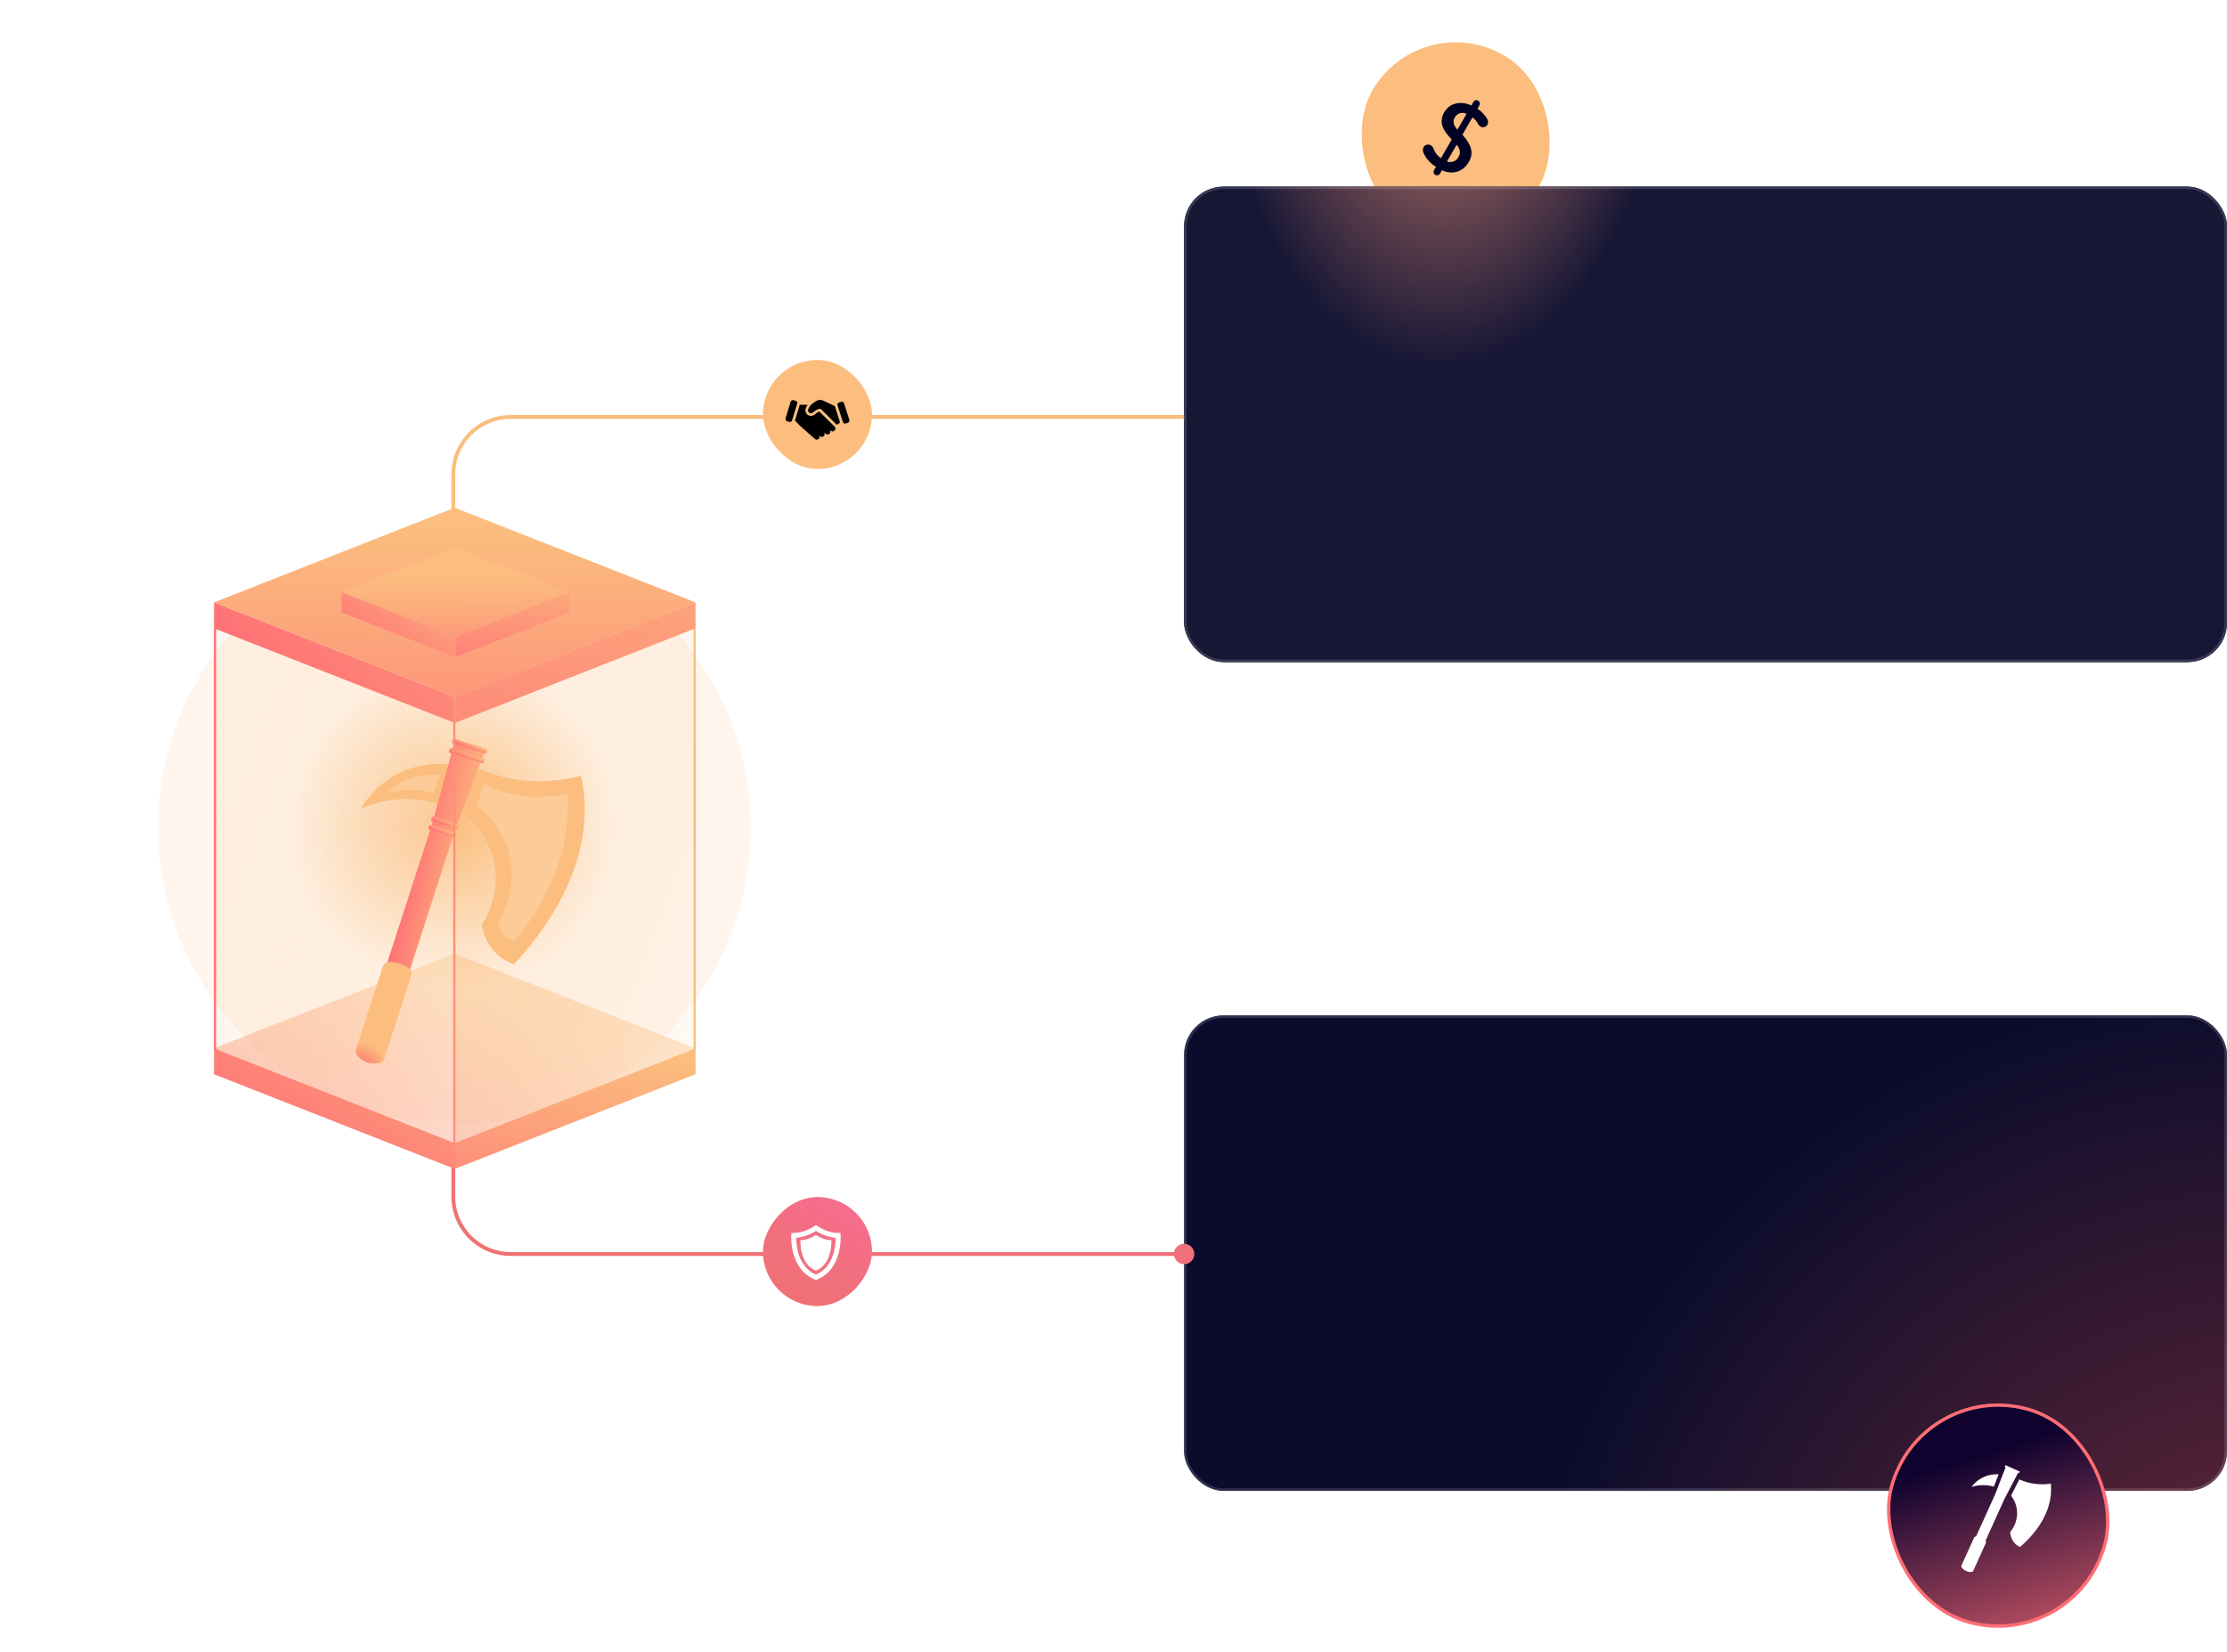 <svg width="899" height="667" viewBox="0 0 899 667" fill="none" xmlns="http://www.w3.org/2000/svg">
<g clip-path="url(#clip0_2272_8528)">
<g filter="url(#filter0_b_2272_8528)">
<rect x="573.416" y="2.884" width="77.618" height="77.618" rx="38.809" transform="rotate(30 573.416 2.884)" fill="#FBBE7E"/>
<path fill-rule="evenodd" clip-rule="evenodd" d="M595.181 40.734C595.031 40.844 594.9 40.987 594.801 41.159L593.974 42.592C590.203 40.777 585.364 41.251 583.049 45.26C580.547 49.594 582.74 52.949 586.051 56.314L581.68 63.885C580.35 62.985 579.33 61.695 578.76 60.192C578.576 59.555 578.162 59.009 577.599 58.659C577.103 58.373 576.514 58.295 575.961 58.443C575.407 58.591 574.936 58.953 574.649 59.449C574.475 59.811 574.384 60.208 574.385 60.61C574.385 61.011 574.477 61.408 574.653 61.769C575.704 64.11 577.464 66.059 579.683 67.343L578.88 68.734C578.498 69.396 578.725 70.243 579.387 70.625C580.049 71.007 580.896 70.78 581.278 70.118L582.089 68.713C585.753 70.544 590.411 69.805 592.948 65.41C595.477 61.03 593.044 57.407 590.348 54.409L594.397 47.396C595.25 47.991 595.957 48.777 596.459 49.694C596.732 50.254 597.137 50.74 597.639 51.11C597.875 51.248 598.136 51.338 598.407 51.373C598.678 51.408 598.953 51.389 599.216 51.316C599.479 51.242 599.725 51.117 599.938 50.946C600.152 50.776 600.329 50.565 600.459 50.324C600.636 49.978 600.721 49.593 600.708 49.205C600.694 48.817 600.582 48.438 600.381 48.105C599.426 46.396 598.058 44.957 596.405 43.917L597.198 42.543C597.581 41.881 597.354 41.035 596.692 40.652C596.634 40.619 596.575 40.59 596.516 40.566C596.504 40.559 596.493 40.553 596.481 40.546C596.352 40.471 596.209 40.424 596.06 40.408C595.912 40.392 595.762 40.408 595.62 40.454C595.478 40.501 595.348 40.577 595.238 40.678C595.218 40.696 595.199 40.715 595.181 40.734ZM584.108 65.216L588.026 58.43C589.238 59.939 589.86 61.484 588.8 63.319C588.579 63.778 588.267 64.187 587.882 64.522C587.498 64.856 587.05 65.11 586.565 65.266C586.08 65.423 585.569 65.479 585.061 65.432C584.735 65.402 584.415 65.329 584.108 65.216ZM592.016 45.981L588.338 52.352C586.949 50.856 586.214 49.248 587.274 47.412C587.501 47.004 587.807 46.644 588.173 46.354C588.539 46.063 588.959 45.848 589.409 45.72C589.858 45.592 590.328 45.554 590.792 45.608C591.22 45.657 591.635 45.784 592.016 45.981Z" fill="#000223"/>
</g>
</g>
<rect x="478" y="75.352" width="421" height="192" rx="16" fill="#000223"/>
<rect x="478" y="75.352" width="421" height="192" rx="16" fill="url(#paint0_radial_2272_8528)"/>
<rect x="478.5" y="75.852" width="420" height="191" rx="15.5" stroke="white" stroke-opacity="0.15"/>
<rect x="478" y="410" width="421" height="192" rx="16" fill="white" fill-opacity="0.1"/>
<rect x="478" y="410" width="421" height="192" rx="16" fill="#000223"/>
<rect x="478" y="410" width="421" height="192" rx="16" fill="url(#paint1_radial_2272_8528)" fill-opacity="0.52"/>
<rect x="478.5" y="410.5" width="420" height="191" rx="15.5" stroke="white" stroke-opacity="0.15"/>
<path d="M183 230.233C180.725 230.233 178.881 232.077 178.881 234.352C178.881 236.626 180.725 238.47 183 238.47C185.275 238.47 187.119 236.626 187.119 234.352C187.119 232.077 185.275 230.233 183 230.233ZM183 191.518L183.772 191.518L183 191.518ZM478 167.579L206.167 167.579L206.167 169.124L478 169.124L478 167.579ZM182.228 191.518L182.228 234.352L183.772 234.352L183.772 191.518L182.228 191.518ZM206.167 167.579C192.946 167.579 182.228 178.297 182.228 191.518L183.772 191.518C183.772 179.15 193.799 169.124 206.167 169.124L206.167 167.579Z" fill="#FBBE7E"/>
<path d="M482.119 506.352C482.119 508.626 480.275 510.47 478 510.47C475.725 510.47 473.881 508.626 473.881 506.352C473.881 504.077 475.725 502.233 478 502.233C480.275 502.233 482.119 504.077 482.119 506.352ZM478 507.124H206.167V505.579H478V507.124ZM182.228 483.185V463.352H183.772V483.185H182.228ZM206.167 507.124C192.946 507.124 182.228 496.406 182.228 483.185H183.772C183.772 495.553 193.799 505.579 206.167 505.579V507.124Z" fill="url(#paint2_linear_2272_8528)"/>
<rect x="308" y="145.352" width="44.017" height="44.017" rx="22.009" fill="#FBBE7E"/>
<g clip-path="url(#clip1_2272_8528)">
<path d="M342.275 170.726L341.429 170.999C341.335 171.029 341.238 171.043 341.144 171.043C340.75 171.043 340.384 170.791 340.257 170.395L338.106 163.695C337.949 163.203 338.218 162.678 338.71 162.521L339.556 162.25C339.65 162.219 339.747 162.204 339.841 162.204C340.235 162.204 340.6 162.456 340.728 162.852L342.878 169.554C343.036 170.044 342.765 170.57 342.275 170.726Z" fill="black"/>
<path d="M328.943 163.47C328.459 163.467 327.974 163.464 327.49 163.461C327.324 163.636 327.236 163.747 327.236 163.747C326.864 164.211 326.131 165.131 326.294 165.934C326.317 166.052 326.393 166.344 326.649 166.554C326.862 166.729 327.118 166.778 327.337 166.778C327.539 166.778 327.708 166.736 327.781 166.716C328.107 166.625 328.15 166.493 328.722 166.057C329.208 165.686 329.653 165.358 330.227 165.173C330.432 165.108 330.736 165.037 331.135 165.037C331.159 165.037 331.185 165.037 331.21 165.037C330.598 164.392 329.828 163.85 328.942 163.469L328.943 163.47ZM337.057 172.401L336.913 172.258L332.276 167.664L330.79 166.193C330.715 166.207 330.642 166.224 330.572 166.247C330.187 166.371 329.86 166.606 329.406 166.953C329.236 167.083 329.122 167.181 329.02 167.267C328.783 167.469 328.538 167.677 328.085 167.804C327.916 167.851 327.649 167.907 327.337 167.907C326.8 167.907 326.316 167.741 325.932 167.426C325.555 167.115 325.291 166.667 325.189 166.16C324.974 165.099 325.56 164.105 326.037 163.454C324.975 163.448 323.913 163.441 322.852 163.435L320.901 169.821C321.7 170.691 322.592 171.593 323.584 172.505C324.195 173.069 324.796 173.591 325.385 174.079C326.563 175.117 327.74 176.156 328.918 177.193C329.009 177.283 329.111 177.352 329.222 177.398C329.381 177.482 329.555 177.524 329.728 177.524C330.035 177.524 330.338 177.397 330.556 177.151C330.892 176.77 330.915 176.224 330.65 175.82L330.935 176.098C331.16 176.318 331.453 176.429 331.744 176.429C331.833 176.429 331.92 176.417 332.007 176.397C332.197 176.362 332.38 176.271 332.526 176.124C332.532 176.12 332.535 176.114 332.54 176.109C332.55 176.099 332.561 176.091 332.571 176.08C332.993 175.65 333.009 174.974 332.627 174.524L333.21 175.094C333.434 175.315 333.727 175.425 334.019 175.425C334.253 175.425 334.487 175.353 334.685 175.213C334.76 175.171 334.828 175.12 334.891 175.056C335.085 174.862 335.18 174.61 335.18 174.357C335.18 174.325 335.18 174.294 335.175 174.263C335.173 173.965 335.057 173.667 334.827 173.441L335.276 173.864C335.502 174.085 335.794 174.195 336.086 174.195C336.377 174.195 336.686 174.079 336.913 173.847C337.301 173.452 337.346 172.847 337.053 172.402L337.057 172.401Z" fill="black"/>
<path d="M339.089 170.496C339.002 170.651 338.806 170.956 338.434 171.188C338.145 171.369 337.87 171.432 337.705 171.457C335.543 169.317 333.384 167.177 331.224 165.037H331.21C331.184 165.037 331.159 165.037 331.134 165.037C330.737 165.037 330.433 165.108 330.227 165.173C329.652 165.357 329.208 165.686 328.722 166.056C328.15 166.493 328.108 166.626 327.781 166.716C327.708 166.736 327.539 166.778 327.336 166.778C327.118 166.778 326.861 166.729 326.649 166.554C326.393 166.343 326.317 166.052 326.293 165.933C326.13 165.131 326.864 164.212 327.235 163.746C327.235 163.746 327.324 163.636 327.49 163.461C327.884 163.046 328.72 162.269 329.867 161.739C330.179 161.596 330.463 161.495 330.817 161.463C330.893 161.456 330.967 161.452 331.04 161.452C331.563 161.452 331.986 161.615 332.236 161.733C333.828 162.48 335.42 163.226 337.013 163.972L339.091 170.494L339.089 170.496Z" fill="black"/>
<path d="M321.808 162.996L319.752 169.727C319.629 170.128 319.26 170.387 318.86 170.387C318.769 170.387 318.679 170.373 318.587 170.346L317.737 170.086C317.244 169.935 316.968 169.413 317.118 168.921L319.175 162.192C319.298 161.791 319.667 161.533 320.066 161.533C320.157 161.533 320.248 161.545 320.34 161.573L321.19 161.834C321.682 161.983 321.959 162.505 321.808 162.997V162.996Z" fill="black"/>
</g>
<rect width="44.017" height="44.017" rx="22.009" transform="matrix(-1 8.74228e-08 8.74228e-08 1 352 483.352)" fill="url(#paint3_linear_2272_8528)"/>
<path d="M329.374 516.773L328.976 516.674C318.51 512.41 319.407 498.924 319.407 498.726L319.507 497.834H320.404C324.988 497.834 328.776 495.057 328.776 495.057L329.375 494.66L329.973 495.057C329.973 495.057 333.76 497.834 338.346 497.834H339.243L339.343 498.726C339.343 498.825 340.274 512.509 329.808 516.674L329.376 516.773H329.374ZM321.4 499.817C321.4 502.594 321.999 511.419 329.374 514.69C336.75 511.517 337.348 502.692 337.348 499.817C333.66 499.52 330.57 497.834 329.374 497.04C328.178 497.834 325.088 499.519 321.4 499.817Z" fill="white"/>
<path d="M329.374 513.111C322.496 510.208 323.121 500.774 323.121 500.774C326.56 500.774 329.374 498.596 329.374 498.596C329.374 498.596 332.187 500.774 335.627 500.774C335.627 500.774 336.252 510.209 329.374 513.111Z" fill="white"/>
<rect x="775.089" y="557.352" width="89.208" height="89.208" rx="44.604" transform="rotate(15 775.089 557.352)" fill="url(#paint4_linear_2272_8528)"/>
<rect x="775.089" y="557.352" width="89.208" height="89.208" rx="44.604" transform="rotate(15 775.089 557.352)" stroke="#FF6E75" stroke-width="1.35" stroke-miterlimit="10"/>
<g clip-path="url(#clip2_2272_8528)">
<path d="M806.837 595.306L804.877 600.284C804.482 600.17 804.066 600.066 803.628 599.978C800.229 599.293 797.382 599.933 795.829 600.415C796.597 599.398 798.091 597.716 800.512 596.546C802.831 595.426 805.086 595.215 806.837 595.306Z" fill="white"/>
<path d="M815.311 594.37L815.18 594.659C815.142 594.746 815.024 594.776 814.916 594.727L814.717 594.639L813.8 596.386L813.79 596.382L810.559 602.576C810.559 602.576 810.558 602.574 810.556 602.573L809.136 605.281C809.128 605.315 809.12 605.351 809.103 605.385L801.522 622.125C801.725 622.42 801.776 622.765 801.644 623.056L796.59 634.215C796.442 634.542 796.09 634.745 795.664 634.754C795.169 634.763 794.479 634.692 793.72 634.36C792.92 634.012 792.381 633.522 792.045 633.131C791.767 632.808 791.685 632.408 791.833 632.08L796.887 620.922C797.023 620.618 797.336 620.425 797.713 620.39L805.284 603.672C805.293 603.651 805.309 603.634 805.321 603.615L805.683 602.673L805.699 602.68L808.547 595.224C808.547 595.224 808.552 595.224 808.555 595.226L809.658 592.368L809.459 592.28C809.351 592.231 809.296 592.123 809.335 592.036L809.466 591.747C809.504 591.661 809.624 591.631 809.73 591.678L815.188 594.127C815.294 594.175 815.351 594.284 815.311 594.37Z" fill="white"/>
<path d="M815.432 624.69C814.898 624.44 814.26 624.061 813.646 623.478C811.798 621.727 811.524 619.417 811.466 618.645C811.948 618.08 814.715 614.729 814.213 609.848C813.948 607.276 812.88 605.301 811.829 603.932L815.153 597.353C815.621 597.567 816.112 597.771 816.629 597.962C821.243 599.674 825.424 599.44 827.883 599.081C827.973 600.006 828.007 600.901 827.991 601.764C827.794 612.636 819.915 620.789 815.432 624.69Z" fill="white"/>
</g>
<g filter="url(#filter1_f_2272_8528)">
<circle cx="183.405" cy="334.172" r="119.554" fill="url(#paint5_radial_2272_8528)"/>
</g>
<g filter="url(#filter2_b_2272_8528)">
<path d="M183.59 472L86.405 433.766V423.294L183.59 461.529V472Z" fill="url(#paint6_linear_2272_8528)"/>
</g>
<g filter="url(#filter3_b_2272_8528)">
<path d="M183.651 461.552L86.405 423.294L183.559 385.068L280.805 423.326L183.651 461.552Z" fill="url(#paint7_linear_2272_8528)" fill-opacity="0.5"/>
</g>
<g filter="url(#filter4_b_2272_8528)">
<path d="M183.589 472L280.77 433.766V423.294L183.589 461.529V472Z" fill="url(#paint8_linear_2272_8528)"/>
</g>
<path d="M183.546 461.495L86.405 423.277V253.139L183.546 291.357V461.495Z" fill="url(#paint9_linear_2272_8528)"/>
<path d="M183.546 461.495L280.684 423.277V253.139L183.546 291.357V461.495Z" fill="url(#paint10_linear_2272_8528)"/>
<path d="M86.804 253.339L86.804 424.187" stroke="url(#paint11_linear_2272_8528)" stroke-width="0.89"/>
<path d="M280.406 253.738L280.406 424.587" stroke="url(#paint12_linear_2272_8528)" stroke-width="0.89"/>
<g filter="url(#filter5_b_2272_8528)">
<path d="M183.59 291.932L86.405 253.698V243.227L183.59 281.461V291.932Z" fill="url(#paint13_linear_2272_8528)"/>
</g>
<path d="M183.651 281.485L86.405 243.226L183.559 205L280.805 243.258L183.651 281.485Z" fill="url(#paint14_linear_2272_8528)"/>
<g filter="url(#filter6_b_2272_8528)">
<path d="M183.589 291.932L280.77 253.698V243.227L183.589 281.461V291.932Z" fill="url(#paint15_linear_2272_8528)"/>
</g>
<g filter="url(#filter7_f_2272_8528)">
<path fill-rule="evenodd" clip-rule="evenodd" d="M196.431 302.525L183.437 298.32C183.182 298.238 182.909 298.378 182.826 298.632L182.547 299.495C182.465 299.749 182.605 300.023 182.859 300.105L183.334 300.259L182.767 302.33L182.199 302.146C181.944 302.063 181.671 302.203 181.588 302.458L181.309 303.32C181.227 303.575 181.367 303.848 181.622 303.931L182.271 304.141L181.033 308.666C176.012 308.24 166.82 308.43 157.854 314.059C151.402 318.111 147.723 323.308 145.878 326.415C150.096 324.572 157.911 321.882 167.694 322.746C171.123 323.048 174.146 323.73 176.693 324.519L175.253 329.779L174.918 329.671C174.692 329.598 174.45 329.722 174.377 329.947L174.064 330.915C173.991 331.141 174.115 331.383 174.34 331.456L174.757 331.591L174.307 333.233L173.816 333.074C173.591 333.001 173.349 333.125 173.276 333.351L172.963 334.319C172.89 334.544 173.013 334.786 173.239 334.859L173.719 335.015L156.392 388.563C155.537 388.842 154.844 389.52 154.557 390.41L143.817 423.602C143.5 424.582 143.731 425.647 144.415 426.412C145.235 427.329 146.542 428.432 148.449 429.02C150.256 429.581 151.871 429.452 153.027 429.195C154.026 428.976 154.831 428.246 155.145 427.274L155.149 427.275L165.891 394.079C166.178 393.188 166.011 392.236 165.482 391.508L182.81 337.956L183.283 338.109C183.509 338.182 183.751 338.059 183.824 337.833L184.137 336.865C184.21 336.639 184.086 336.397 183.861 336.324L183.362 336.163L183.364 336.151L183.958 334.568L184.385 334.706C184.61 334.779 184.852 334.655 184.925 334.43L185.238 333.462C185.311 333.236 185.188 332.994 184.962 332.921L184.618 332.81L186.413 328.029C190.311 330.91 197.158 337.275 199.449 347.882C202.386 361.462 195.644 371.757 194.462 373.498C194.863 375.653 196.36 382.067 202.106 386.423C204.013 387.869 205.932 388.736 207.51 389.27C218.909 376.892 238.544 351.488 235.707 320.824C235.483 318.387 235.114 315.879 234.567 313.302C227.757 315.079 216.061 317.046 202.54 313.667C198.995 312.783 195.816 311.652 193.015 310.442L193.96 307.923L194.615 308.135C194.87 308.218 195.144 308.078 195.226 307.823L195.505 306.961C195.588 306.706 195.448 306.433 195.193 306.35L194.621 306.165L195.375 304.155L195.853 304.31C196.108 304.392 196.381 304.252 196.464 303.998L196.743 303.135C196.825 302.881 196.686 302.607 196.431 302.525Z" fill="#FBBE7E"/>
</g>
<g filter="url(#filter8_b_2272_8528)">
<path d="M145.879 326.413C147.724 323.306 151.402 318.11 157.854 314.057C169.078 307.012 180.657 308.487 183.962 309.028C182.3 314.451 180.635 319.869 178.973 325.292C176.025 324.201 172.212 323.142 167.695 322.745C157.912 321.881 150.097 324.57 145.879 326.413Z" fill="#FBBE7E"/>
<g filter="url(#filter9_b_2272_8528)">
<path d="M155.664 320.552C157.66 318.405 159.178 317.291 162.45 315.611C168.655 312.424 175.378 312.744 177.397 313.023C176.8 315.533 175.621 317.691 175.024 320.201C173.178 319.669 171.044 319.206 168.438 319.004C163.428 318.616 158.055 319.729 155.664 320.552Z" fill="white" fill-opacity="0.2"/>
</g>
<path d="M190.087 309.084C193.534 310.786 197.697 312.456 202.542 313.665C216.063 317.043 227.758 315.076 234.569 313.299C235.116 315.876 235.484 318.384 235.709 320.822C238.545 351.485 218.91 376.889 207.511 389.268C205.933 388.733 204.014 387.866 202.107 386.42C196.361 382.064 194.864 375.65 194.464 373.495C195.645 371.754 202.388 361.459 199.451 347.879C196.452 333.995 185.646 327.379 183.867 326.332C185.94 320.584 188.017 314.837 190.089 309.089L190.087 309.084Z" fill="#FBBE7E"/>
<g filter="url(#filter10_b_2272_8528)">
<path d="M195.444 316.46C198.592 318.148 203.223 320.156 209.098 321.177C217.789 322.689 224.969 321.3 229.04 320.177C229.234 323.122 229.264 326.202 229.081 329.404C227.762 352.433 216.065 369.964 207.596 380.078C206.982 379.964 204.7 379.001 202.967 376.884C201.208 374.743 201.189 372.847 201.2 372.23C202.561 370.025 208.657 359.626 205.801 346.134C203.25 334.096 194.681 326.988 192.388 325.191C193.187 323.195 194.384 319.403 195.456 316.46L195.444 316.46Z" fill="white" fill-opacity="0.2"/>
</g>
<g filter="url(#filter11_b_2272_8528)">
<path fill-rule="evenodd" clip-rule="evenodd" d="M174.285 333.311L183.77 298.666L194.188 302.038L195.954 302.611L183.365 336.146C183.349 336.257 183.324 336.367 183.289 336.477L155.619 421.988C155.288 423.012 154.19 423.573 153.167 423.242L147.782 421.499C146.758 421.168 146.197 420.07 146.528 419.047L174.198 333.535C174.223 333.458 174.252 333.383 174.285 333.311Z" fill="url(#paint16_linear_2272_8528)"/>
</g>
<path d="M155.147 427.272C154.832 428.244 154.027 428.974 153.029 429.193C151.873 429.45 150.257 429.578 148.45 429.018C146.543 428.43 145.237 427.326 144.417 426.41C143.733 425.644 143.501 424.58 143.818 423.6L154.559 390.407C154.935 389.238 156.013 388.436 157.238 388.422C158.464 388.407 159.946 388.558 161.577 389.134C162.928 389.609 164.016 390.256 164.858 390.875C165.856 391.611 166.272 392.896 165.892 394.076L155.15 427.273L155.147 427.272Z" fill="url(#paint17_radial_2272_8528)"/>
<path d="M196.432 302.522L183.438 298.318C183.183 298.235 182.91 298.375 182.827 298.63L182.548 299.492C182.466 299.747 182.606 300.02 182.86 300.103L195.854 304.307C196.109 304.39 196.382 304.25 196.465 303.995L196.744 303.133C196.826 302.878 196.687 302.605 196.432 302.522Z" fill="url(#paint18_linear_2272_8528)"/>
<path d="M184.963 332.919L174.919 329.669C174.694 329.596 174.452 329.72 174.379 329.946L174.065 330.914C173.992 331.139 174.116 331.381 174.342 331.454L184.386 334.704C184.611 334.777 184.853 334.654 184.926 334.428L185.24 333.46C185.313 333.234 185.189 332.992 184.963 332.919Z" fill="url(#paint19_linear_2272_8528)"/>
<path d="M183.862 336.323L173.818 333.073C173.592 333 173.35 333.124 173.277 333.349L172.964 334.317C172.891 334.543 173.014 334.785 173.24 334.858L183.284 338.108C183.51 338.181 183.752 338.057 183.825 337.832L184.138 336.863C184.211 336.638 184.087 336.396 183.862 336.323Z" fill="url(#paint20_linear_2272_8528)"/>
<path d="M195.194 306.348L182.2 302.143C181.945 302.061 181.671 302.201 181.589 302.456L181.31 303.318C181.228 303.573 181.367 303.846 181.622 303.928L194.616 308.133C194.871 308.215 195.144 308.076 195.227 307.821L195.506 306.959C195.588 306.704 195.448 306.43 195.194 306.348Z" fill="url(#paint21_linear_2272_8528)"/>
</g>
<path d="M183.406 291.66L183.406 462.907" stroke="url(#paint22_linear_2272_8528)" stroke-width="0.89"/>
<g filter="url(#filter12_b_2272_8528)">
<path d="M183.905 265.351L137.899 247.251V239.101L183.905 257.201V265.351Z" fill="url(#paint23_linear_2272_8528)"/>
</g>
<g filter="url(#filter13_b_2272_8528)">
<path d="M183.934 257.212L137.899 239.101L183.891 221.005L229.926 239.116L183.934 257.212Z" fill="url(#paint24_linear_2272_8528)"/>
</g>
<g filter="url(#filter14_b_2272_8528)">
<path d="M183.905 265.352L229.909 247.252V239.102L183.905 257.201V265.352Z" fill="url(#paint25_linear_2272_8528)"/>
</g>
<defs>
<filter id="filter0_b_2272_8528" x="516.988" y="-14.735" width="141.265" height="141.265" filterUnits="userSpaceOnUse" color-interpolation-filters="sRGB">
<feFlood flood-opacity="0" result="BackgroundImageFix"/>
<feGaussianBlur in="BackgroundImageFix" stdDeviation="8.809"/>
<feComposite in2="SourceAlpha" operator="in" result="effect1_backgroundBlur_2272_8528"/>
<feBlend mode="normal" in="SourceGraphic" in2="effect1_backgroundBlur_2272_8528" result="shape"/>
</filter>
<filter id="filter1_f_2272_8528" x="0.113" y="150.88" width="366.584" height="366.584" filterUnits="userSpaceOnUse" color-interpolation-filters="sRGB">
<feFlood flood-opacity="0" result="BackgroundImageFix"/>
<feBlend mode="normal" in="SourceGraphic" in2="BackgroundImageFix" result="shape"/>
<feGaussianBlur stdDeviation="31.869" result="effect1_foregroundBlur_2272_8528"/>
</filter>
<filter id="filter2_b_2272_8528" x="79.055" y="415.945" width="111.884" height="63.404" filterUnits="userSpaceOnUse" color-interpolation-filters="sRGB">
<feFlood flood-opacity="0" result="BackgroundImageFix"/>
<feGaussianBlur in="BackgroundImageFix" stdDeviation="3.675"/>
<feComposite in2="SourceAlpha" operator="in" result="effect1_backgroundBlur_2272_8528"/>
<feBlend mode="normal" in="SourceGraphic" in2="effect1_backgroundBlur_2272_8528" result="shape"/>
</filter>
<filter id="filter3_b_2272_8528" x="79.032" y="377.695" width="209.145" height="91.23" filterUnits="userSpaceOnUse" color-interpolation-filters="sRGB">
<feFlood flood-opacity="0" result="BackgroundImageFix"/>
<feGaussianBlur in="BackgroundImageFix" stdDeviation="3.686"/>
<feComposite in2="SourceAlpha" operator="in" result="effect1_backgroundBlur_2272_8528"/>
<feBlend mode="normal" in="SourceGraphic" in2="effect1_backgroundBlur_2272_8528" result="shape"/>
</filter>
<filter id="filter4_b_2272_8528" x="176.24" y="415.945" width="111.879" height="63.404" filterUnits="userSpaceOnUse" color-interpolation-filters="sRGB">
<feFlood flood-opacity="0" result="BackgroundImageFix"/>
<feGaussianBlur in="BackgroundImageFix" stdDeviation="3.675"/>
<feComposite in2="SourceAlpha" operator="in" result="effect1_backgroundBlur_2272_8528"/>
<feBlend mode="normal" in="SourceGraphic" in2="effect1_backgroundBlur_2272_8528" result="shape"/>
</filter>
<filter id="filter5_b_2272_8528" x="79.055" y="235.877" width="111.884" height="63.404" filterUnits="userSpaceOnUse" color-interpolation-filters="sRGB">
<feFlood flood-opacity="0" result="BackgroundImageFix"/>
<feGaussianBlur in="BackgroundImageFix" stdDeviation="3.675"/>
<feComposite in2="SourceAlpha" operator="in" result="effect1_backgroundBlur_2272_8528"/>
<feBlend mode="normal" in="SourceGraphic" in2="effect1_backgroundBlur_2272_8528" result="shape"/>
</filter>
<filter id="filter6_b_2272_8528" x="176.24" y="235.877" width="111.879" height="63.404" filterUnits="userSpaceOnUse" color-interpolation-filters="sRGB">
<feFlood flood-opacity="0" result="BackgroundImageFix"/>
<feGaussianBlur in="BackgroundImageFix" stdDeviation="3.675"/>
<feComposite in2="SourceAlpha" operator="in" result="effect1_backgroundBlur_2272_8528"/>
<feBlend mode="normal" in="SourceGraphic" in2="effect1_backgroundBlur_2272_8528" result="shape"/>
</filter>
<filter id="filter7_f_2272_8528" x="131.753" y="286.372" width="116.155" height="154.966" filterUnits="userSpaceOnUse" color-interpolation-filters="sRGB">
<feFlood flood-opacity="0" result="BackgroundImageFix"/>
<feBlend mode="normal" in="SourceGraphic" in2="BackgroundImageFix" result="shape"/>
<feGaussianBlur stdDeviation="5.962" result="effect1_foregroundBlur_2272_8528"/>
</filter>
<filter id="filter8_b_2272_8528" x="136.363" y="290.979" width="106.937" height="145.748" filterUnits="userSpaceOnUse" color-interpolation-filters="sRGB">
<feFlood flood-opacity="0" result="BackgroundImageFix"/>
<feGaussianBlur in="BackgroundImageFix" stdDeviation="3.657"/>
<feComposite in2="SourceAlpha" operator="in" result="effect1_backgroundBlur_2272_8528"/>
<feBlend mode="normal" in="SourceGraphic" in2="effect1_backgroundBlur_2272_8528" result="shape"/>
</filter>
<filter id="filter9_b_2272_8528" x="148.349" y="305.542" width="36.363" height="22.325" filterUnits="userSpaceOnUse" color-interpolation-filters="sRGB">
<feFlood flood-opacity="0" result="BackgroundImageFix"/>
<feGaussianBlur in="BackgroundImageFix" stdDeviation="3.657"/>
<feComposite in2="SourceAlpha" operator="in" result="effect1_backgroundBlur_2272_8528"/>
<feBlend mode="normal" in="SourceGraphic" in2="effect1_backgroundBlur_2272_8528" result="shape"/>
</filter>
<filter id="filter10_b_2272_8528" x="185.074" y="309.145" width="51.444" height="78.247" filterUnits="userSpaceOnUse" color-interpolation-filters="sRGB">
<feFlood flood-opacity="0" result="BackgroundImageFix"/>
<feGaussianBlur in="BackgroundImageFix" stdDeviation="3.657"/>
<feComposite in2="SourceAlpha" operator="in" result="effect1_backgroundBlur_2272_8528"/>
<feBlend mode="normal" in="SourceGraphic" in2="effect1_backgroundBlur_2272_8528" result="shape"/>
</filter>
<filter id="filter11_b_2272_8528" x="139.118" y="291.351" width="64.151" height="139.301" filterUnits="userSpaceOnUse" color-interpolation-filters="sRGB">
<feFlood flood-opacity="0" result="BackgroundImageFix"/>
<feGaussianBlur in="BackgroundImageFix" stdDeviation="3.657"/>
<feComposite in2="SourceAlpha" operator="in" result="effect1_backgroundBlur_2272_8528"/>
<feBlend mode="normal" in="SourceGraphic" in2="effect1_backgroundBlur_2272_8528" result="shape"/>
</filter>
<filter id="filter12_b_2272_8528" x="130.549" y="231.751" width="60.705" height="40.949" filterUnits="userSpaceOnUse" color-interpolation-filters="sRGB">
<feFlood flood-opacity="0" result="BackgroundImageFix"/>
<feGaussianBlur in="BackgroundImageFix" stdDeviation="3.675"/>
<feComposite in2="SourceAlpha" operator="in" result="effect1_backgroundBlur_2272_8528"/>
<feBlend mode="normal" in="SourceGraphic" in2="effect1_backgroundBlur_2272_8528" result="shape"/>
</filter>
<filter id="filter13_b_2272_8528" x="130.549" y="213.655" width="106.726" height="50.906" filterUnits="userSpaceOnUse" color-interpolation-filters="sRGB">
<feFlood flood-opacity="0" result="BackgroundImageFix"/>
<feGaussianBlur in="BackgroundImageFix" stdDeviation="3.675"/>
<feComposite in2="SourceAlpha" operator="in" result="effect1_backgroundBlur_2272_8528"/>
<feBlend mode="normal" in="SourceGraphic" in2="effect1_backgroundBlur_2272_8528" result="shape"/>
</filter>
<filter id="filter14_b_2272_8528" x="176.556" y="231.752" width="60.703" height="40.949" filterUnits="userSpaceOnUse" color-interpolation-filters="sRGB">
<feFlood flood-opacity="0" result="BackgroundImageFix"/>
<feGaussianBlur in="BackgroundImageFix" stdDeviation="3.675"/>
<feComposite in2="SourceAlpha" operator="in" result="effect1_backgroundBlur_2272_8528"/>
<feBlend mode="normal" in="SourceGraphic" in2="effect1_backgroundBlur_2272_8528" result="shape"/>
</filter>
<radialGradient id="paint0_radial_2272_8528" cx="0" cy="0" r="1" gradientUnits="userSpaceOnUse" gradientTransform="translate(584 -13.148) rotate(91.523) scale(376.133 218.313)">
<stop offset="0.17" stop-color="#935E5D"/>
<stop offset="0.432" stop-color="#161635"/>
</radialGradient>
<radialGradient id="paint1_radial_2272_8528" cx="0" cy="0" r="1" gradientUnits="userSpaceOnUse" gradientTransform="translate(944 730.81) rotate(-131.617) scale(429.12 400.254)">
<stop offset="0.17" stop-color="#C94C49"/>
<stop offset="0.799" stop-color="#161635"/>
</radialGradient>
<linearGradient id="paint2_linear_2272_8528" x1="423.344" y1="463.352" x2="418.183" y2="522.715" gradientUnits="userSpaceOnUse">
<stop stop-color="#F56C8F"/>
<stop offset="1" stop-color="#EF7271"/>
</linearGradient>
<linearGradient id="paint3_linear_2272_8528" x1="8.155" y1="-3.47623e-07" x2="35.092" y2="45.159" gradientUnits="userSpaceOnUse">
<stop stop-color="#F56C8F"/>
<stop offset="1" stop-color="#EF7271"/>
</linearGradient>
<linearGradient id="paint4_linear_2272_8528" x1="793.15" y1="588.225" x2="850.778" y2="678.566" gradientUnits="userSpaceOnUse">
<stop stop-color="#0F022F"/>
<stop offset="1" stop-color="#FF6E75"/>
</linearGradient>
<radialGradient id="paint5_radial_2272_8528" cx="0" cy="0" r="1" gradientUnits="userSpaceOnUse" gradientTransform="translate(183.405 334.172) rotate(89.873) scale(74.577)">
<stop stop-color="#FBBE7E"/>
<stop offset="0.88" stop-color="#FBBE7E" stop-opacity="0.15"/>
</radialGradient>
<linearGradient id="paint6_linear_2272_8528" x1="115.176" y1="475.001" x2="173.215" y2="378.017" gradientUnits="userSpaceOnUse">
<stop stop-color="#FF6E75"/>
<stop offset="1" stop-color="#FBBE7E"/>
</linearGradient>
<linearGradient id="paint7_linear_2272_8528" x1="99.697" y1="491.606" x2="142.001" y2="381.59" gradientUnits="userSpaceOnUse">
<stop stop-color="#FF6E75"/>
<stop offset="1" stop-color="#FBBE7E"/>
</linearGradient>
<linearGradient id="paint8_linear_2272_8528" x1="183.537" y1="524.039" x2="215.328" y2="409.799" gradientUnits="userSpaceOnUse">
<stop stop-color="#FF6E75"/>
<stop offset="1" stop-color="#FBBE7E"/>
</linearGradient>
<linearGradient id="paint9_linear_2272_8528" x1="100.148" y1="253.139" x2="274.015" y2="318.333" gradientUnits="userSpaceOnUse">
<stop stop-color="#FBBE7E" stop-opacity="0.1"/>
<stop offset="1" stop-color="white" stop-opacity="0.4"/>
</linearGradient>
<linearGradient id="paint10_linear_2272_8528" x1="197.289" y1="253.139" x2="371.15" y2="318.328" gradientUnits="userSpaceOnUse">
<stop stop-color="#FBBE7E" stop-opacity="0.1"/>
<stop offset="1" stop-color="white" stop-opacity="0.4"/>
</linearGradient>
<linearGradient id="paint11_linear_2272_8528" x1="87.414" y1="423.557" x2="93.534" y2="423.732" gradientUnits="userSpaceOnUse">
<stop stop-color="#FF6E75"/>
<stop offset="1" stop-color="#FBBE7E"/>
</linearGradient>
<linearGradient id="paint12_linear_2272_8528" x1="99.406" y1="444.346" x2="104.474" y2="447.443" gradientUnits="userSpaceOnUse">
<stop stop-color="#FF6E75"/>
<stop offset="1" stop-color="#FBBE7E"/>
</linearGradient>
<linearGradient id="paint13_linear_2272_8528" x1="115.176" y1="294.934" x2="250.794" y2="171.969" gradientUnits="userSpaceOnUse">
<stop stop-color="#FF6E75"/>
<stop offset="1" stop-color="#FBBE7E"/>
</linearGradient>
<linearGradient id="paint14_linear_2272_8528" x1="114.746" y1="355.528" x2="115.522" y2="211.09" gradientUnits="userSpaceOnUse">
<stop stop-color="#FF6E75"/>
<stop offset="1" stop-color="#FBBE7E"/>
</linearGradient>
<linearGradient id="paint15_linear_2272_8528" x1="121.256" y1="406.548" x2="202.441" y2="130.058" gradientUnits="userSpaceOnUse">
<stop offset="0.133" stop-color="#FF6E75"/>
<stop offset="1" stop-color="#FBBE7E"/>
</linearGradient>
<linearGradient id="paint16_linear_2272_8528" x1="146.564" y1="429.433" x2="171.582" y2="434.902" gradientUnits="userSpaceOnUse">
<stop stop-color="#FF6E75"/>
<stop offset="1" stop-color="#FBBE7E"/>
</linearGradient>
<radialGradient id="paint17_radial_2272_8528" cx="0" cy="0" r="1" gradientUnits="userSpaceOnUse" gradientTransform="translate(145.285 430.974) rotate(-87.754) scale(10.187 11.059)">
<stop stop-color="#FF6E75"/>
<stop offset="1" stop-color="#FBBE7E"/>
</radialGradient>
<linearGradient id="paint18_linear_2272_8528" x1="186.483" y1="301.397" x2="187.58" y2="298.884" gradientUnits="userSpaceOnUse">
<stop stop-color="#FF6E75"/>
<stop offset="1" stop-color="#FBBE7E"/>
</linearGradient>
<linearGradient id="paint19_linear_2272_8528" x1="177.113" y1="332.472" x2="178.275" y2="329.998" gradientUnits="userSpaceOnUse">
<stop stop-color="#FF6E75"/>
<stop offset="1" stop-color="#FBBE7E"/>
</linearGradient>
<linearGradient id="paint20_linear_2272_8528" x1="176.011" y1="335.876" x2="177.173" y2="333.402" gradientUnits="userSpaceOnUse">
<stop stop-color="#FF6E75"/>
<stop offset="1" stop-color="#FBBE7E"/>
</linearGradient>
<linearGradient id="paint21_linear_2272_8528" x1="185.245" y1="305.222" x2="186.342" y2="302.709" gradientUnits="userSpaceOnUse">
<stop stop-color="#FF6E75"/>
<stop offset="1" stop-color="#FBBE7E"/>
</linearGradient>
<linearGradient id="paint22_linear_2272_8528" x1="185.406" y1="485.461" x2="190.255" y2="485.485" gradientUnits="userSpaceOnUse">
<stop stop-color="#FD8E79"/>
<stop offset="1" stop-color="#FBBE7E"/>
</linearGradient>
<linearGradient id="paint23_linear_2272_8528" x1="147.878" y1="266.111" x2="173.308" y2="227.353" gradientUnits="userSpaceOnUse">
<stop stop-color="#FF6E75"/>
<stop offset="1" stop-color="#FBBE7E"/>
</linearGradient>
<linearGradient id="paint24_linear_2272_8528" x1="140.693" y1="288.466" x2="140.51" y2="233.106" gradientUnits="userSpaceOnUse">
<stop stop-color="#FF6E75"/>
<stop offset="1" stop-color="#FBBE7E"/>
</linearGradient>
<linearGradient id="paint25_linear_2272_8528" x1="208.953" y1="278.886" x2="210.103" y2="223.912" gradientUnits="userSpaceOnUse">
<stop stop-color="#FF6E75"/>
<stop offset="1" stop-color="#FBBE7E"/>
</linearGradient>
<clipPath id="clip0_2272_8528">
<rect width="120" height="122" fill="white" transform="translate(657 0.352) rotate(90)"/>
</clipPath>
<clipPath id="clip1_2272_8528">
<rect width="25.846" height="16.068" fill="white" transform="translate(317.077 161.454)"/>
</clipPath>
<clipPath id="clip2_2272_8528">
<rect width="32.692" height="46.154" fill="white" transform="translate(800.993 587.123) rotate(23.804)"/>
</clipPath>
</defs>
</svg>
